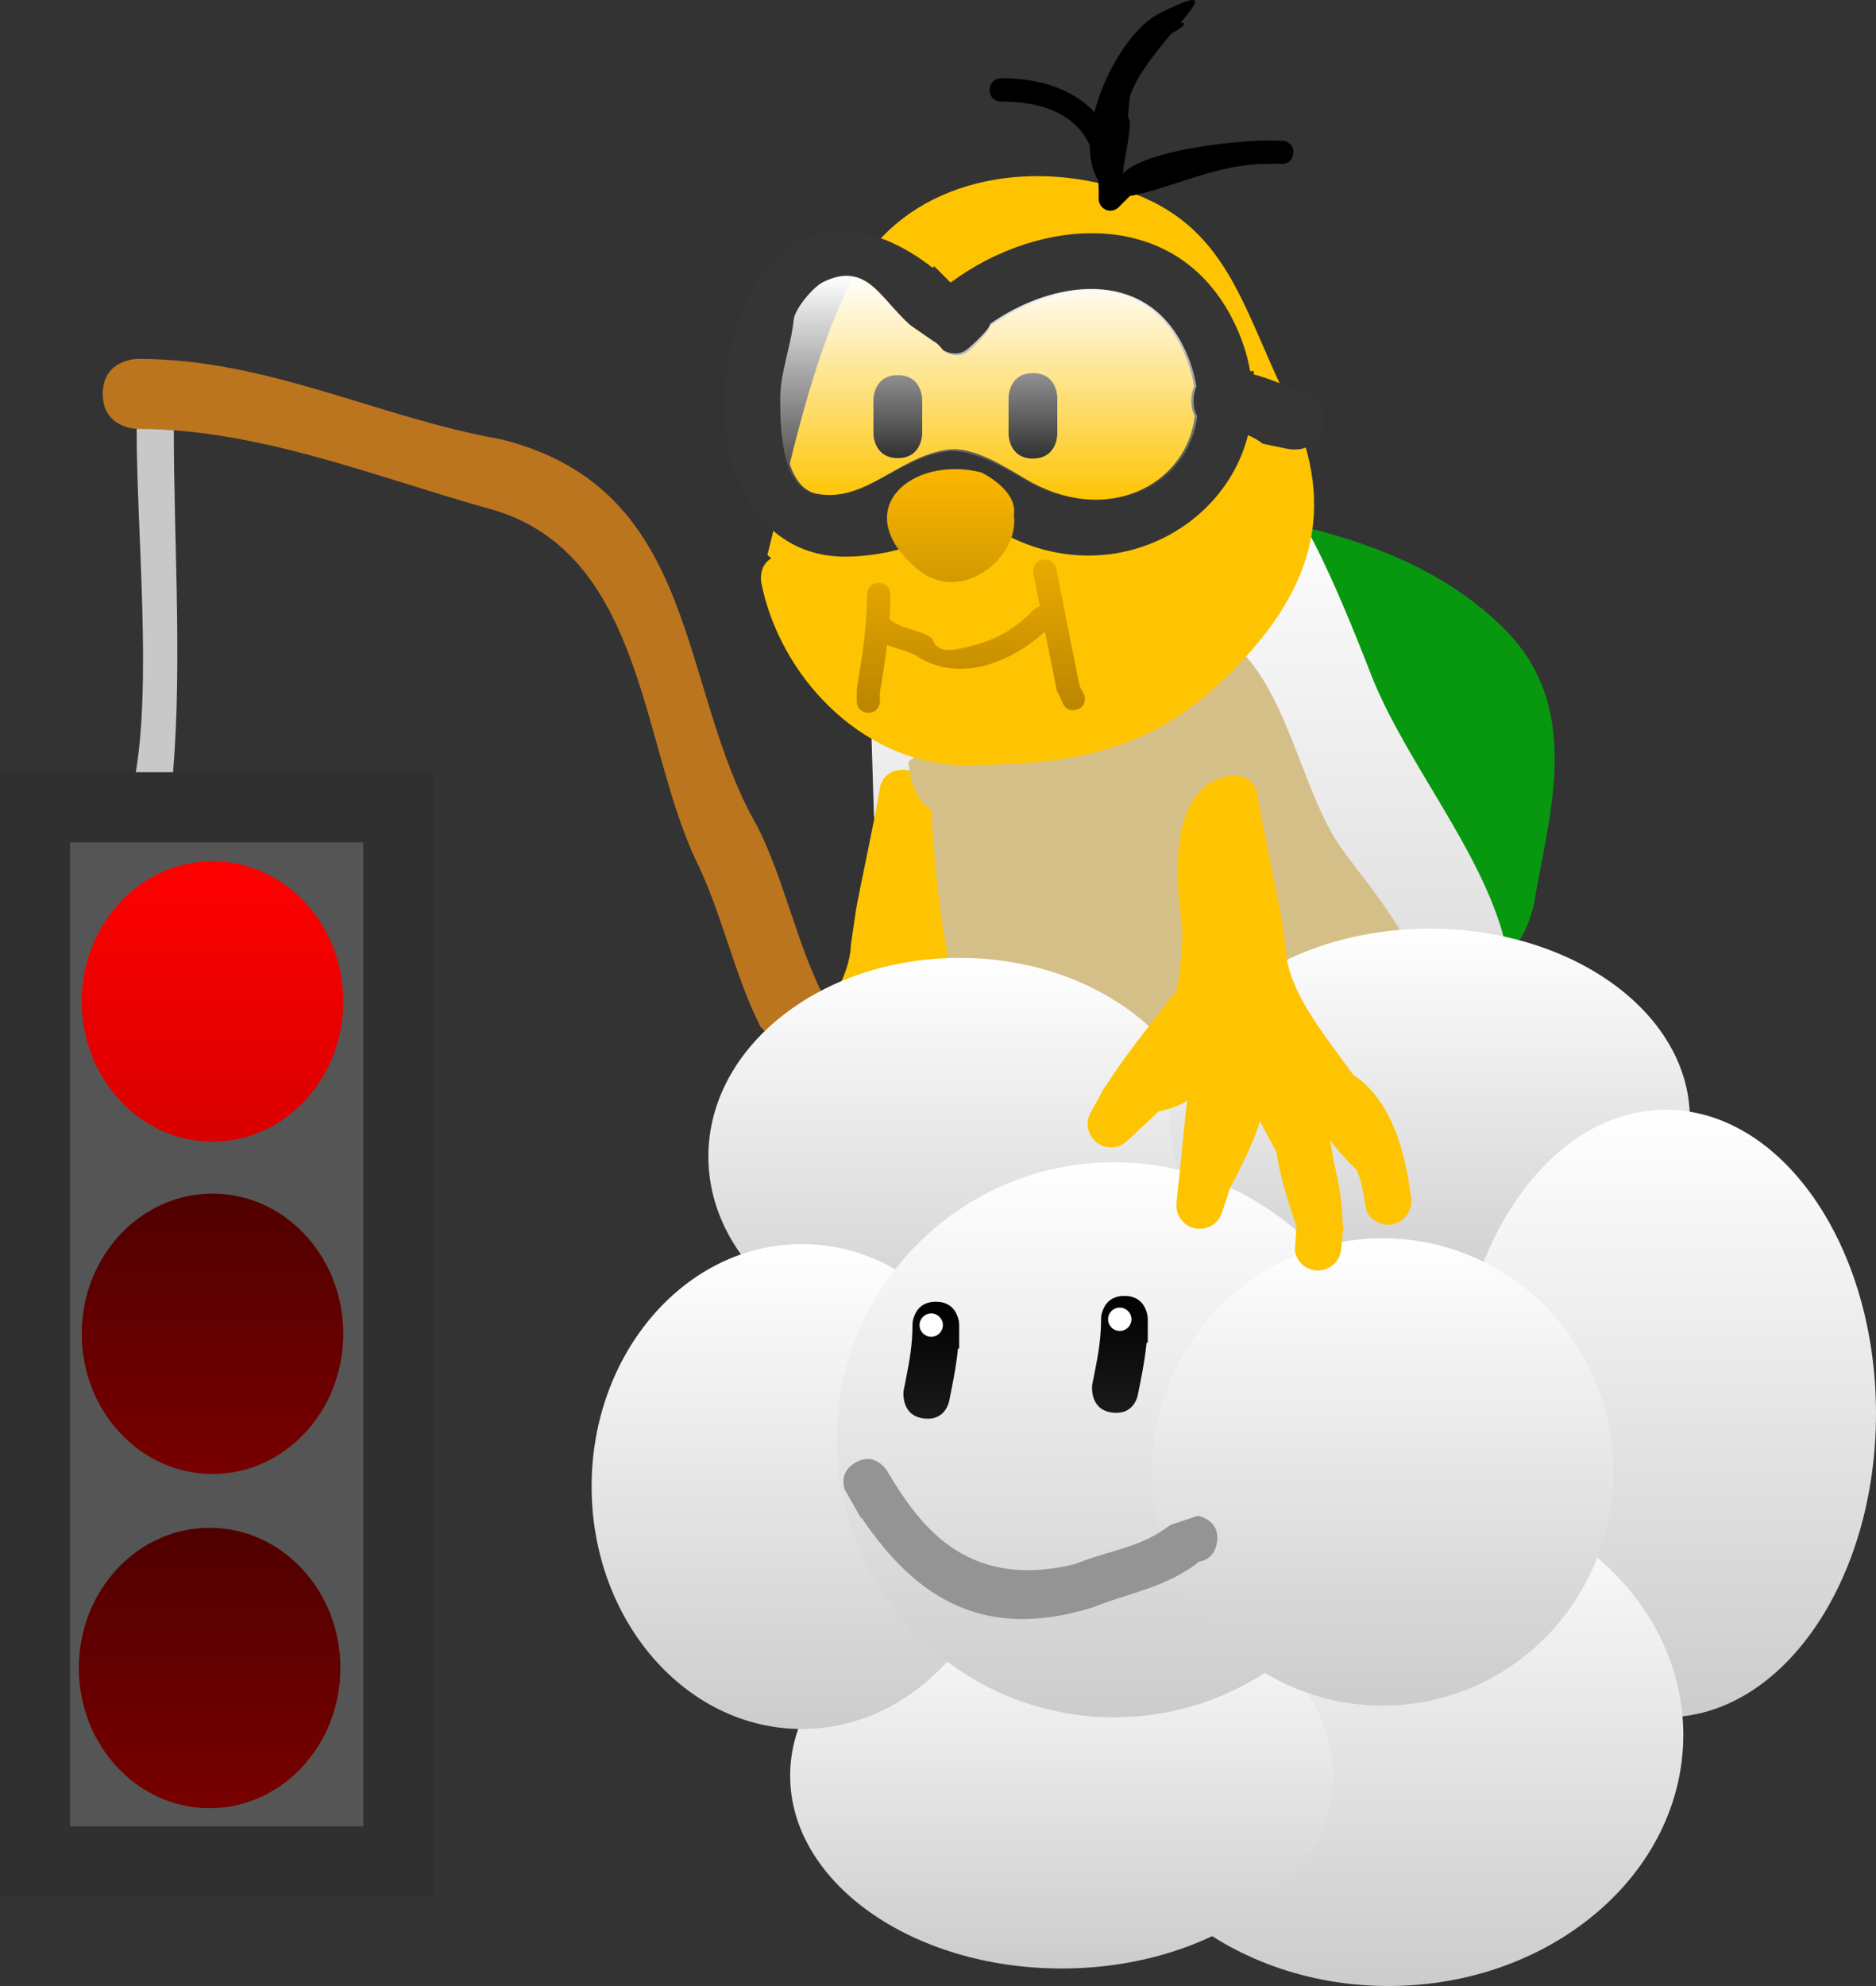 <svg version="1.1" xmlns="http://www.w3.org/2000/svg" xmlns:xlink="http://www.w3.org/1999/xlink" width="40.167" height="42.497" viewBox="0,0,40.167,42.497"><rect x="0" y="0" width="40.167" height="42.497" fill="#333333" stroke="none"/><defs><linearGradient x1="246.737" y1="166.686" x2="246.737" y2="180.014" gradientUnits="userSpaceOnUse" id="color-1"><stop offset="0" stop-color="#ffffff"/><stop offset="1" stop-color="#d5d5d5"/></linearGradient><linearGradient x1="225.8" y1="174.6" x2="225.8" y2="180.6" gradientUnits="userSpaceOnUse" id="color-2"><stop offset="0" stop-color="#ff0000"/><stop offset="1" stop-color="#d80000"/></linearGradient><linearGradient x1="225.8" y1="181.711" x2="225.8" y2="187.711" gradientUnits="userSpaceOnUse" id="color-3"><stop offset="0" stop-color="#500000"/><stop offset="1" stop-color="#780000"/></linearGradient><linearGradient x1="241.792" y1="176.667" x2="241.792" y2="185.167" gradientUnits="userSpaceOnUse" id="color-4"><stop offset="0" stop-color="#ffffff"/><stop offset="1" stop-color="#cccccc"/></linearGradient><linearGradient x1="251.861" y1="176.042" x2="251.861" y2="184.167" gradientUnits="userSpaceOnUse" id="color-5"><stop offset="0" stop-color="#ffffff"/><stop offset="1" stop-color="#cccccc"/></linearGradient><linearGradient x1="256.917" y1="179.917" x2="256.917" y2="192.917" gradientUnits="userSpaceOnUse" id="color-6"><stop offset="0" stop-color="#ffffff"/><stop offset="1" stop-color="#cccccc"/></linearGradient><linearGradient x1="250.979" y1="187.917" x2="250.979" y2="198.667" gradientUnits="userSpaceOnUse" id="color-7"><stop offset="0" stop-color="#ffffff"/><stop offset="1" stop-color="#cccccc"/></linearGradient><linearGradient x1="243.979" y1="190.042" x2="243.979" y2="198.292" gradientUnits="userSpaceOnUse" id="color-8"><stop offset="0" stop-color="#ffffff"/><stop offset="1" stop-color="#cccccc"/></linearGradient><linearGradient x1="238.417" y1="182.792" x2="238.417" y2="193.167" gradientUnits="userSpaceOnUse" id="color-9"><stop offset="0" stop-color="#ffffff"/><stop offset="1" stop-color="#cccccc"/></linearGradient><linearGradient x1="245.104" y1="181.042" x2="245.104" y2="192.917" gradientUnits="userSpaceOnUse" id="color-10"><stop offset="0" stop-color="#ffffff"/><stop offset="1" stop-color="#cccccc"/></linearGradient><linearGradient x1="245.228" y1="183.9" x2="245.228" y2="186.402" gradientUnits="userSpaceOnUse" id="color-11"><stop offset="0" stop-color="#000000"/><stop offset="1" stop-color="#1a1a1a"/></linearGradient><linearGradient x1="241.191" y1="184.025" x2="241.191" y2="186.527" gradientUnits="userSpaceOnUse" id="color-12"><stop offset="0" stop-color="#000000"/><stop offset="1" stop-color="#1a1a1a"/></linearGradient><linearGradient x1="250.854" y1="182.667" x2="250.854" y2="192.667" gradientUnits="userSpaceOnUse" id="color-13"><stop offset="0" stop-color="#ffffff"/><stop offset="1" stop-color="#cccccc"/></linearGradient><linearGradient x1="225.738" y1="188.862" x2="225.738" y2="194.862" gradientUnits="userSpaceOnUse" id="color-14"><stop offset="0" stop-color="#500000"/><stop offset="1" stop-color="#780000"/></linearGradient><linearGradient x1="242.038" y1="168.142" x2="242.038" y2="171.422" gradientUnits="userSpaceOnUse" id="color-15"><stop offset="0" stop-color="#e9aa00"/><stop offset="1" stop-color="#ba8500"/></linearGradient><linearGradient x1="242.419" y1="162.072" x2="242.419" y2="166.901" gradientUnits="userSpaceOnUse" id="color-16"><stop offset="0" stop-color="#ffffff"/><stop offset="1" stop-color="#ffffff" stop-opacity="0"/></linearGradient><linearGradient x1="241.605" y1="166.209" x2="241.605" y2="168.625" gradientUnits="userSpaceOnUse" id="color-17"><stop offset="0" stop-color="#fdb700"/><stop offset="1" stop-color="#d19a00"/></linearGradient></defs><g transform="translate(-221.25,-156.17)"><g data-paper-data="{&quot;isPaintingLayer&quot;:true}" fill-rule="nonzero" stroke-linecap="butt" stroke-linejoin="miter" stroke-miterlimit="10" stroke-dasharray="" stroke-dashoffset="0" style="mix-blend-mode: normal"><path d="M224.461,177.55c-0.398,-0.013 -0.391,-0.763 -0.391,-0.763l-0,-0.187c0,-1.218 -0.092,-2.599 0.065,-3.782c0.375,-1.987 0.041,-5.294 0.041,-7.418c0,0 0,-0.75 0.398,-0.75c0.398,0 0.398,0.75 0.398,0.75c0,2.485 0.206,5.353 -0.065,7.782c-0.14,1.053 -0.041,2.329 -0.041,3.418l-0,0.213c0,0 -0.007,0.75 -0.405,0.737z" data-paper-data="{&quot;origPos&quot;:null}" fill="#c8c8c8" stroke="none" stroke-width="0.5"/><path d="M222,196v-22.556h7.778v22.556z" data-paper-data="{&quot;origPos&quot;:null}" fill="#555555" stroke="#303030" stroke-width="1.5"/><path d="M248.763,170.127c-0.148,-0.033 -0.296,-1.815 -0.444,-1.845c0,0 -0.49,-0.098 -0.392,-0.588c0.098,-0.49 0.588,-0.392 0.588,-0.392c1.827,0.365 3.628,1.009 4.943,2.324c1.702,1.702 0.962,3.931 0.632,5.912c-0.827,3.31 -3.807,-1.896 -4.37,-3.023c-0.672,-1.343 -0.957,-2.389 -0.957,-2.389z" data-paper-data="{&quot;origPos&quot;:null}" fill="#07980f" stroke="none" stroke-width="0.5"/><path d="M239.77,168.05c-0.14,-1.053 7.387,-1.126 8.75,-1.362c0.561,-0.097 1.928,3.523 2.111,3.98c0.726,1.816 2.361,3.738 2.833,5.627c0.246,0.983 0.752,3.926 -1.276,2.475c-0.887,-0.635 -9.817,1.913 -10.448,1.071c-1.146,-1.594 -1.399,-4.324 -1.778,-6.22c0,0 -0.16,-5.345 -0.192,-5.572z" data-paper-data="{&quot;origPos&quot;:null}" fill="url(#color-1)" stroke="none" stroke-width="0.5"/><path d="M237.957,181.08c-0.045,0.112 -0.082,0.227 -0.109,0.346l-0.093,0.508c-0.082,0.213 -0.304,0.348 -0.539,0.314c-0.273,-0.04 -0.462,-0.294 -0.422,-0.567l0.073,-0.495l0.004,0.001c0.174,-0.949 0.533,-1.732 1.159,-2.137c0.646,-0.889 1.412,-1.825 1.438,-2.661c0.009,-0.059 0.022,-0.148 0.036,-0.247c0.026,-0.179 0.057,-0.388 0.073,-0.495c0.04,-0.273 0.433,-2.084 0.506,-2.579c0.073,-0.495 0.567,-0.422 0.567,-0.422c1.319,0.194 1.205,2.113 1.048,3.186c-0.031,0.208 0.059,1.586 0.199,1.504c0.484,0.65 1.025,1.288 1.452,1.98l0.01,-0.005l0.296,0.545c0.052,0.093 0.074,0.203 0.058,0.316c-0.04,0.273 -0.294,0.462 -0.567,0.422c-0.107,-0.016 -0.201,-0.064 -0.273,-0.134l-0.673,-0.629c-0.246,-0.053 -0.465,-0.13 -0.613,-0.233c0.066,0.488 0.127,1.216 0.175,1.681l0.004,-0l0.05,0.502c0.005,0.043 0.005,0.088 -0.002,0.133c-0.04,0.273 -0.294,0.462 -0.567,0.422c-0.197,-0.029 -0.351,-0.17 -0.406,-0.349l-0.171,-0.521c0,0 -0.489,-0.883 -0.638,-1.429c-0.113,0.217 -0.24,0.442 -0.359,0.672c-0.063,0.561 -0.426,1.586 -0.426,1.586l0.036,0.511c-0.04,0.273 -0.294,0.462 -0.567,0.422c-0.235,-0.035 -0.408,-0.228 -0.426,-0.456l-0.05,-0.502l0.019,-0.002c0.003,-0.418 0.07,-0.886 0.191,-1.354c0.021,-0.152 0.048,-0.308 0.08,-0.465c-0.187,0.237 -0.379,0.452 -0.571,0.633z" data-paper-data="{&quot;origPos&quot;:null,&quot;origRot&quot;:0,&quot;index&quot;:null}" fill="#fec401" stroke="none" stroke-width="0.5"/><path d="M239.145,178.715c-0.515,0.545 -1.06,0.03 -1.06,0.03l-0.556,-0.61c-0.579,-1.158 -0.826,-2.453 -1.4,-3.6c-1.181,-2.546 -1.116,-6.659 -4.511,-7.508c-2.405,-0.681 -4.858,-1.678 -7.418,-1.678c0,0 -0.75,0 -0.75,-0.75c0,-0.75 0.75,-0.75 0.75,-0.75c2.796,0 5.163,1.263 7.782,1.722c4.293,1.073 3.759,5.315 5.489,8.292c0.576,1.153 0.821,2.443 1.4,3.6l0.244,0.19c0,0 0.545,0.515 0.03,1.06z" data-paper-data="{&quot;origPos&quot;:null}" fill="#bb751f" stroke="none" stroke-width="0.5"/><path d="M228.6,177.6c0,1.657 -1.254,3 -2.8,3c-1.546,0 -2.8,-1.343 -2.8,-3c0,-1.657 1.254,-3 2.8,-3c1.546,0 2.8,1.343 2.8,3z" data-paper-data="{&quot;origPos&quot;:null}" fill="url(#color-2)" stroke="none" stroke-width="0"/><path d="M228.6,184.711c0,1.657 -1.254,3 -2.8,3c-1.546,0 -2.8,-1.343 -2.8,-3c0,-1.657 1.254,-3 2.8,-3c1.546,0 2.8,1.343 2.8,3z" data-paper-data="{&quot;origPos&quot;:null}" fill="url(#color-3)" stroke="none" stroke-width="0"/><path d="M241.82,172.06c1.298,-1.27 2.774,-2.518 4.659,-2.518c2.208,0 2.43,3.365 3.525,4.825c0.689,0.96 2.446,2.892 1.413,3.925c-0.354,0.354 -2.54,0.347 -3.043,0.431c-1.242,0.206 -5.738,0.876 -6.404,-0.457c-0.455,-1.212 -0.704,-3.216 -0.779,-4.777c-0.444,-0.224 -0.491,-1.016 -0.491,-1.016c0,0 0.466,-0.43 0.966,-0.43c0.057,0 0.108,0.007 0.153,0.018z" data-paper-data="{&quot;origPos&quot;:null}" fill="#d5bf88" stroke="none" stroke-width="0.5"/><path d="M247.167,180.917c0,2.347 -2.406,4.25 -5.375,4.25c-2.969,0 -5.375,-1.903 -5.375,-4.25c0,-2.347 2.406,-4.25 5.375,-4.25c2.969,0 5.375,1.903 5.375,4.25z" data-paper-data="{&quot;origPos&quot;:null}" fill="url(#color-4)" stroke="none" stroke-width="0"/><path d="M257.431,180.104c0,2.244 -2.494,4.062 -5.57,4.062c-3.076,0 -5.57,-1.819 -5.57,-4.062c0,-2.244 2.494,-4.062 5.57,-4.062c3.076,0 5.57,1.819 5.57,4.062z" data-paper-data="{&quot;origPos&quot;:null}" fill="url(#color-5)" stroke="none" stroke-width="0"/><path d="M261.417,186.417c0,3.59 -2.015,6.5 -4.5,6.5c-2.485,0 -4.5,-2.91 -4.5,-6.5c0,-3.59 2.015,-6.5 4.5,-6.5c2.485,0 4.5,2.91 4.5,6.5z" data-paper-data="{&quot;origPos&quot;:null}" fill="url(#color-6)" stroke="none" stroke-width="0"/><path d="M250.979,198.667c-3.486,0 -6.312,-2.406 -6.312,-5.375c0,-2.969 2.826,-5.375 6.312,-5.375c3.486,0 6.312,2.406 6.312,5.375c0,2.969 -2.826,5.375 -6.312,5.375z" data-paper-data="{&quot;origPos&quot;:null}" fill="url(#color-7)" stroke="none" stroke-width="0"/><path d="M249.792,194.167c0,2.278 -2.602,4.125 -5.812,4.125c-3.21,0 -5.812,-1.847 -5.812,-4.125c0,-2.278 2.602,-4.125 5.812,-4.125c3.21,0 5.812,1.847 5.812,4.125z" data-paper-data="{&quot;origPos&quot;:null}" fill="url(#color-8)" stroke="none" stroke-width="0"/><path d="M242.917,187.979c0,2.865 -2.015,5.188 -4.5,5.188c-2.485,0 -4.5,-2.323 -4.5,-5.188c0,-2.865 2.015,-5.188 4.5,-5.188c2.485,0 4.5,2.323 4.5,5.188z" data-paper-data="{&quot;origPos&quot;:null}" fill="url(#color-9)" stroke="none" stroke-width="0"/><path d="M251.042,186.979c0,3.279 -2.658,5.938 -5.938,5.938c-3.279,0 -5.938,-2.658 -5.938,-5.938c0,-3.279 2.658,-5.938 5.938,-5.938c3.279,0 5.938,2.658 5.938,5.938z" data-paper-data="{&quot;origPos&quot;:null}" fill="url(#color-10)" stroke="none" stroke-width="0"/><g data-paper-data="{&quot;origPos&quot;:null}" stroke="none" stroke-width="0.5"><path d="M245.059,186.396c-0.496,-0.066 -0.424,-0.594 -0.424,-0.594l0.05,-0.25c0.08,-0.4 0.14,-0.744 0.14,-1.152v0c0,-0.063 0.012,-0.124 0.033,-0.179c0.049,-0.143 0.169,-0.321 0.467,-0.321c0.298,0 0.418,0.177 0.467,0.321c0.021,0.056 0.033,0.116 0.033,0.179v0.5h-0.025c-0.028,0.282 -0.077,0.559 -0.134,0.848l-0.05,0.25c0,0 -0.061,0.464 -0.556,0.398z" data-paper-data="{&quot;origPos&quot;:null}" fill="url(#color-11)"/><path d="M244.975,184.4c0,-0.138 0.112,-0.25 0.25,-0.25c0.138,0 0.25,0.112 0.25,0.25c0,0.138 -0.112,0.25 -0.25,0.25c-0.138,0 -0.25,-0.112 -0.25,-0.25z" data-paper-data="{&quot;origPos&quot;:null}" fill="#ffffff"/></g><g data-paper-data="{&quot;origPos&quot;:null}" stroke="none" stroke-width="0.5"><path d="M241.021,186.521c-0.496,-0.066 -0.424,-0.594 -0.424,-0.594l0.05,-0.25c0.08,-0.4 0.14,-0.744 0.14,-1.152v0c0,-0.063 0.012,-0.124 0.033,-0.179c0.049,-0.143 0.169,-0.321 0.467,-0.321c0.298,0 0.418,0.177 0.467,0.321c0.021,0.056 0.033,0.116 0.033,0.179v0.5h-0.025c-0.028,0.282 -0.077,0.559 -0.134,0.848l-0.05,0.25c0,0 -0.061,0.464 -0.556,0.398z" data-paper-data="{&quot;origPos&quot;:null}" fill="url(#color-12)"/><path d="M240.938,184.525c0,-0.138 0.112,-0.25 0.25,-0.25c0.138,0 0.25,0.112 0.25,0.25c0,0.138 -0.112,0.25 -0.25,0.25c-0.138,0 -0.25,-0.112 -0.25,-0.25z" data-paper-data="{&quot;origPos&quot;:null}" fill="#ffffff"/></g><path d="M250.854,182.667c2.727,0 4.938,2.239 4.938,5c0,2.761 -2.211,5 -4.938,5c-2.727,0 -4.938,-2.239 -4.938,-5c0,-2.761 2.211,-5 4.938,-5z" data-paper-data="{&quot;origPos&quot;:null}" fill="url(#color-13)" stroke="none" stroke-width="0"/><path d="M247.305,189.184c-0.058,0.339 -0.309,0.405 -0.46,0.413l0.068,0.003c-0.742,0.557 -1.448,0.638 -2.264,0.964c-2.313,0.721 -3.771,-0.17 -4.951,-1.915l-0.013,0.008l-0.354,-0.625c-0.004,-0.015 -0.007,-0.029 -0.01,-0.044c-0.032,-0.146 -0.021,-0.356 0.223,-0.509c0.009,-0.005 0.017,-0.011 0.026,-0.016c0.25,-0.142 0.44,-0.052 0.553,0.045c0.049,0.039 0.091,0.087 0.123,0.142c0.637,1.057 1.632,2.583 4.031,1.985c0.821,-0.328 1.353,-0.323 2.036,-0.836l0.584,-0.193c0,0 0.493,0.084 0.408,0.577z" data-paper-data="{&quot;origPos&quot;:null}" fill="#949494" stroke="none" stroke-width="0.5"/><path d="M228.538,191.862c0,1.657 -1.254,3 -2.8,3c-1.546,0 -2.8,-1.343 -2.8,-3c0,-1.657 1.254,-3 2.8,-3c1.546,0 2.8,1.343 2.8,3z" data-paper-data="{&quot;origPos&quot;:null}" fill="url(#color-14)" stroke="none" stroke-width="0"/><path d="M250.298,181.205c-0.192,-0.181 -0.384,-0.396 -0.571,-0.633c0.032,0.158 0.059,0.314 0.08,0.465c0.121,0.467 0.187,0.935 0.191,1.354l0.019,0.002l-0.05,0.502c-0.018,0.228 -0.19,0.421 -0.426,0.456c-0.273,0.04 -0.527,-0.149 -0.567,-0.422l0.036,-0.511c0,0 -0.363,-1.025 -0.426,-1.586c-0.119,-0.23 -0.246,-0.455 -0.359,-0.672c-0.149,0.546 -0.638,1.429 -0.638,1.429l-0.171,0.521c-0.055,0.179 -0.208,0.32 -0.406,0.349c-0.273,0.04 -0.527,-0.149 -0.567,-0.422c-0.007,-0.045 -0.007,-0.09 -0.002,-0.133l0.05,-0.502l0.004,0c0.049,-0.464 0.109,-1.193 0.175,-1.681c-0.148,0.103 -0.367,0.18 -0.613,0.233l-0.673,0.629c-0.072,0.07 -0.166,0.118 -0.273,0.134c-0.273,0.04 -0.527,-0.149 -0.567,-0.422c-0.017,-0.113 0.006,-0.223 0.058,-0.316l0.296,-0.545l0.01,0.005c0.428,-0.692 0.969,-1.33 1.452,-1.98c0.14,0.082 0.23,-1.296 0.199,-1.504c-0.158,-1.073 -0.272,-2.992 1.048,-3.186c0,0 0.495,-0.073 0.567,0.422c0.073,0.495 0.465,2.306 0.506,2.579c0.016,0.106 0.046,0.315 0.073,0.495c0.015,0.099 0.028,0.189 0.036,0.247c0.026,0.836 0.792,1.772 1.438,2.661c0.626,0.406 0.984,1.188 1.159,2.137l0.004,-0.001l0.073,0.495c0.04,0.273 -0.149,0.527 -0.422,0.567c-0.235,0.035 -0.457,-0.101 -0.539,-0.314l-0.093,-0.508c-0.027,-0.119 -0.065,-0.234 -0.109,-0.346z" data-paper-data="{&quot;origPos&quot;:null,&quot;origRot&quot;:0}" fill="#fec401" stroke="none" stroke-width="0.5"/><path d="M237.764,168.117l-0.083,-0.071c0.021,-0.083 0.042,-0.167 0.062,-0.25c0.457,-1.83 0.884,-3.92 1.725,-5.602c0.992,-1.985 3.322,-2.604 5.443,-2.074c2.629,0.657 2.862,2.521 3.951,4.699c1.072,2.32 0.431,4.052 -1.281,5.765c-1.738,1.738 -3.497,1.959 -5.791,1.959c-2.115,-0.085 -3.841,-1.904 -4.24,-3.902c0,0 -0.071,-0.357 0.213,-0.523z" data-paper-data="{&quot;origPos&quot;:null}" fill="#fec401" stroke="none" stroke-width="0.5"/><path d="M248.935,159.482c-0.054,0.244 -0.298,0.19 -0.298,0.19l-0.279,0.006c-1.053,0 -1.975,0.506 -2.917,0.687l-0.24,0.24c-0.045,0.045 -0.108,0.073 -0.177,0.073c-0.138,0 -0.25,-0.112 -0.25,-0.25v-0.167c0,-0.078 -0.003,-0.153 -0.008,-0.226c-0.128,-0.206 -0.183,-0.467 -0.182,-0.755c-0.308,-0.656 -0.976,-0.936 -1.894,-0.936c0,0 -0.25,0 -0.25,-0.25c0,-0.25 0.25,-0.25 0.25,-0.25c0.839,0 1.536,0.24 1.993,0.726c0.231,-0.898 0.826,-1.832 1.395,-2.116c1.002,-0.501 0.857,-0.282 0.449,0.203c0.127,-0.012 0.108,0.072 -0.193,0.228c-0.332,0.393 -0.732,0.887 -0.883,1.318c-0.024,0.148 -0.038,0.298 -0.049,0.448c0.008,0.038 0.021,0.075 0.038,0.11c0,0.28 -0.06,0.552 -0.108,0.834c-0.004,0.025 -0.008,0.05 -0.012,0.075c-0.011,0.07 -0.021,0.141 -0.029,0.213c0.524,-0.529 2.53,-0.706 3.066,-0.706l0.388,0.006c0,0 0.244,0.054 0.19,0.298z" data-paper-data="{&quot;origPos&quot;:null}" fill="#000000" stroke="none" stroke-width="0.5"/><path d="M243.366,165.982c-0.522,0 -0.522,-0.522 -0.522,-0.522c0,-0.174 0,-0.609 0,-0.784c0,0 -0,-0.522 0.522,-0.522c0.522,0 0.522,0.522 0.522,0.522c0,0.174 0,0.348 0,0.522v0.261c0,0 0,0.522 -0.522,0.522z" data-paper-data="{&quot;origPos&quot;:null}" fill="#000000" stroke="none" stroke-width="0.5"/><path d="M240.473,165.972c-0.522,0 -0.522,-0.522 -0.522,-0.522c0,-0.174 0,-0.557 0,-0.731c0,0 0,-0.522 0.522,-0.522c0.522,0 0.522,0.522 0.522,0.522c0,0.174 0,0.348 0,0.522v0.209c0,0 0,0.522 -0.522,0.522z" data-paper-data="{&quot;origPos&quot;:null}" fill="#000000" stroke="none" stroke-width="0.5"/><path d="M244.287,171.36c-0.244,0.055 -0.299,-0.189 -0.299,-0.189l-0.112,-0.228c-0.084,-0.418 -0.168,-0.838 -0.252,-1.259c-0.722,0.658 -1.803,1.098 -2.709,0.549c-0.174,-0.13 -0.443,-0.166 -0.672,-0.264c-0.042,0.34 -0.097,0.68 -0.154,1.021l0.002,0.205c0,0 -0.024,0.249 -0.273,0.225c-0.249,-0.024 -0.225,-0.273 -0.225,-0.273l0.002,-0.239c0.112,-0.672 0.219,-1.333 0.219,-2.014c0,0 0,-0.25 0.25,-0.25c0.25,0 0.25,0.25 0.25,0.25c0,0.18 -0.007,0.358 -0.019,0.536l0.092,0.055c0.26,0.166 0.585,0.166 0.827,0.348c0.07,0.265 0.32,0.274 0.588,0.217c0.688,-0.147 1.087,-0.335 1.585,-0.833c0,0 0.052,-0.052 0.128,-0.071c-0.047,-0.235 -0.094,-0.469 -0.141,-0.703c0,0 -0.049,-0.245 0.196,-0.294c0.245,-0.049 0.294,0.196 0.294,0.196c0.167,0.834 0.334,1.67 0.5,2.5l0.11,0.216c0,0 0.055,0.244 -0.189,0.299z" data-paper-data="{&quot;origPos&quot;:null}" fill="url(#color-15)" stroke="none" stroke-width="0.5"/><path d="M249.556,165.33c-0.164,0.603 -0.767,0.439 -0.767,0.439l-0.496,-0.103c-0.098,-0.073 -0.206,-0.135 -0.322,-0.183c-0.53,2.098 -3.119,3.379 -5.411,2.004c-0.311,-0.189 -0.81,-0.306 -0.864,-0.52c-0.151,0.223 -0.375,0.515 -0.511,0.636c-0.421,0.371 -1.483,0.509 -2.018,0.473c-1.676,-0.111 -2.411,-1.741 -2.411,-3.268c0.078,-3.079 2.039,-4.792 4.462,-2.908l0.034,-0.034l0.351,0.351c1.922,-1.424 4.826,-1.64 6.051,0.811c0.183,0.367 0.302,0.73 0.363,1.083h0.078v0.071c0.32,0.077 1.022,0.38 1.022,0.38c0,0 0.603,0.164 0.439,0.767zM246.757,164.737c0,-0.121 0.023,-0.219 0.061,-0.297c-0.043,-0.273 -0.135,-0.559 -0.281,-0.852c-0.849,-1.699 -2.763,-1.368 -4.088,-0.439c0.002,0.108 -0.411,0.505 -0.504,0.565c-0.232,0.15 -0.482,-0.028 -0.482,-0.028c0,0 -0.124,-0.167 -0.185,-0.181l-0.563,-0.396c-0.672,-0.601 -0.88,-1.336 -1.807,-0.872c-0.206,0.103 -0.593,0.557 -0.616,0.786c-0.06,0.596 -0.317,1.185 -0.286,1.786c0,0.67 0.072,1.798 0.729,1.926c1.046,0.203 1.767,-0.814 2.824,-0.946c0.53,-0.066 1.184,0.354 1.643,0.627c1.713,1.028 3.454,0.159 3.63,-1.351c-0.047,-0.083 -0.077,-0.19 -0.077,-0.327z" data-paper-data="{&quot;origPos&quot;:null}" fill="#353535" stroke="none" stroke-width="0.5"/><path d="M246.883,165.071c-0.176,1.51 -1.947,2.419 -3.661,1.391c-0.459,-0.273 -1.159,-0.698 -1.689,-0.632c-1.057,0.132 -1.793,1.133 -2.839,0.93c-0.658,-0.128 -0.737,-1.278 -0.737,-1.948c-0.031,-0.6 0.229,-1.21 0.288,-1.806c0.023,-0.229 0.416,-0.693 0.621,-0.796c0.926,-0.463 1.215,0.33 1.888,0.931l0.486,0.332c0.061,0.014 0.185,0.181 0.185,0.181c0,0 0.263,0.168 0.494,0.018c0.093,-0.06 0.533,-0.465 0.531,-0.572c1.324,-0.929 3.286,-1.22 4.135,0.478c0.147,0.293 0.239,0.589 0.282,0.862c-0.038,0.079 -0.061,0.18 -0.061,0.301c0,0.137 0.03,0.247 0.076,0.331z" data-paper-data="{&quot;origPos&quot;:null,&quot;noHover&quot;:false,&quot;origItem&quot;:[&quot;Path&quot;,{&quot;applyMatrix&quot;:true,&quot;data&quot;:{&quot;origPos&quot;:null},&quot;segments&quot;:[[[493.51332,329.47486],[0,0.27334],[0,-0.24221]],[[493.63593,328.87994],[-0.07568,0.15744],[-0.08641,-0.54563]],[[493.07386,327.17674],[0.29305,0.5861],[-1.6986,-3.39721]],[[484.89874,326.29891],[2.64818,-1.8576],[0.00353,0.21541]],[[483.89141,327.42886],[0.18595,-0.12063],[-0.46329,0.30054]],[482.92709,327.37207],[[482.55682,327.01058],[0.12259,0.02713],[0,0]],[[481.42999,326.21954],[0,0],[-1.34477,-1.20146]],[[477.8169,324.47486],[1.85267,-0.92634],[-0.41102,0.20551]],[[476.58475,326.04629],[0.04566,-0.45726],[-0.1191,1.19275]],[[476.01332,329.61772],[-0.06214,-1.20094],[0,1.34002]],[[477.47226,333.46939],[-1.31545,-0.25544],[2.09229,0.40628]],[[483.12068,331.57751],[-2.11485,0.26485],[1.06037,-0.1328]],[[486.40644,332.83157],[-0.91853,-0.54618],[3.42672,2.05603]],[[493.6665,330.12865],[-0.3511,3.02075],[-0.09341,-0.16687]]],&quot;closed&quot;:true}]}" fill="url(#color-16)" stroke="none" stroke-width="0.5"/><path d="M242.958,167.198c0.13,0.882 -1.13,1.948 -2.08,1.139c-1.483,-1.263 -0.105,-2.43 1.38,-2.059c0,0 0.791,0.371 0.7,0.92z" data-paper-data="{&quot;origPos&quot;:null}" fill="url(#color-17)" stroke="none" stroke-width="0.5"/></g></g></svg>